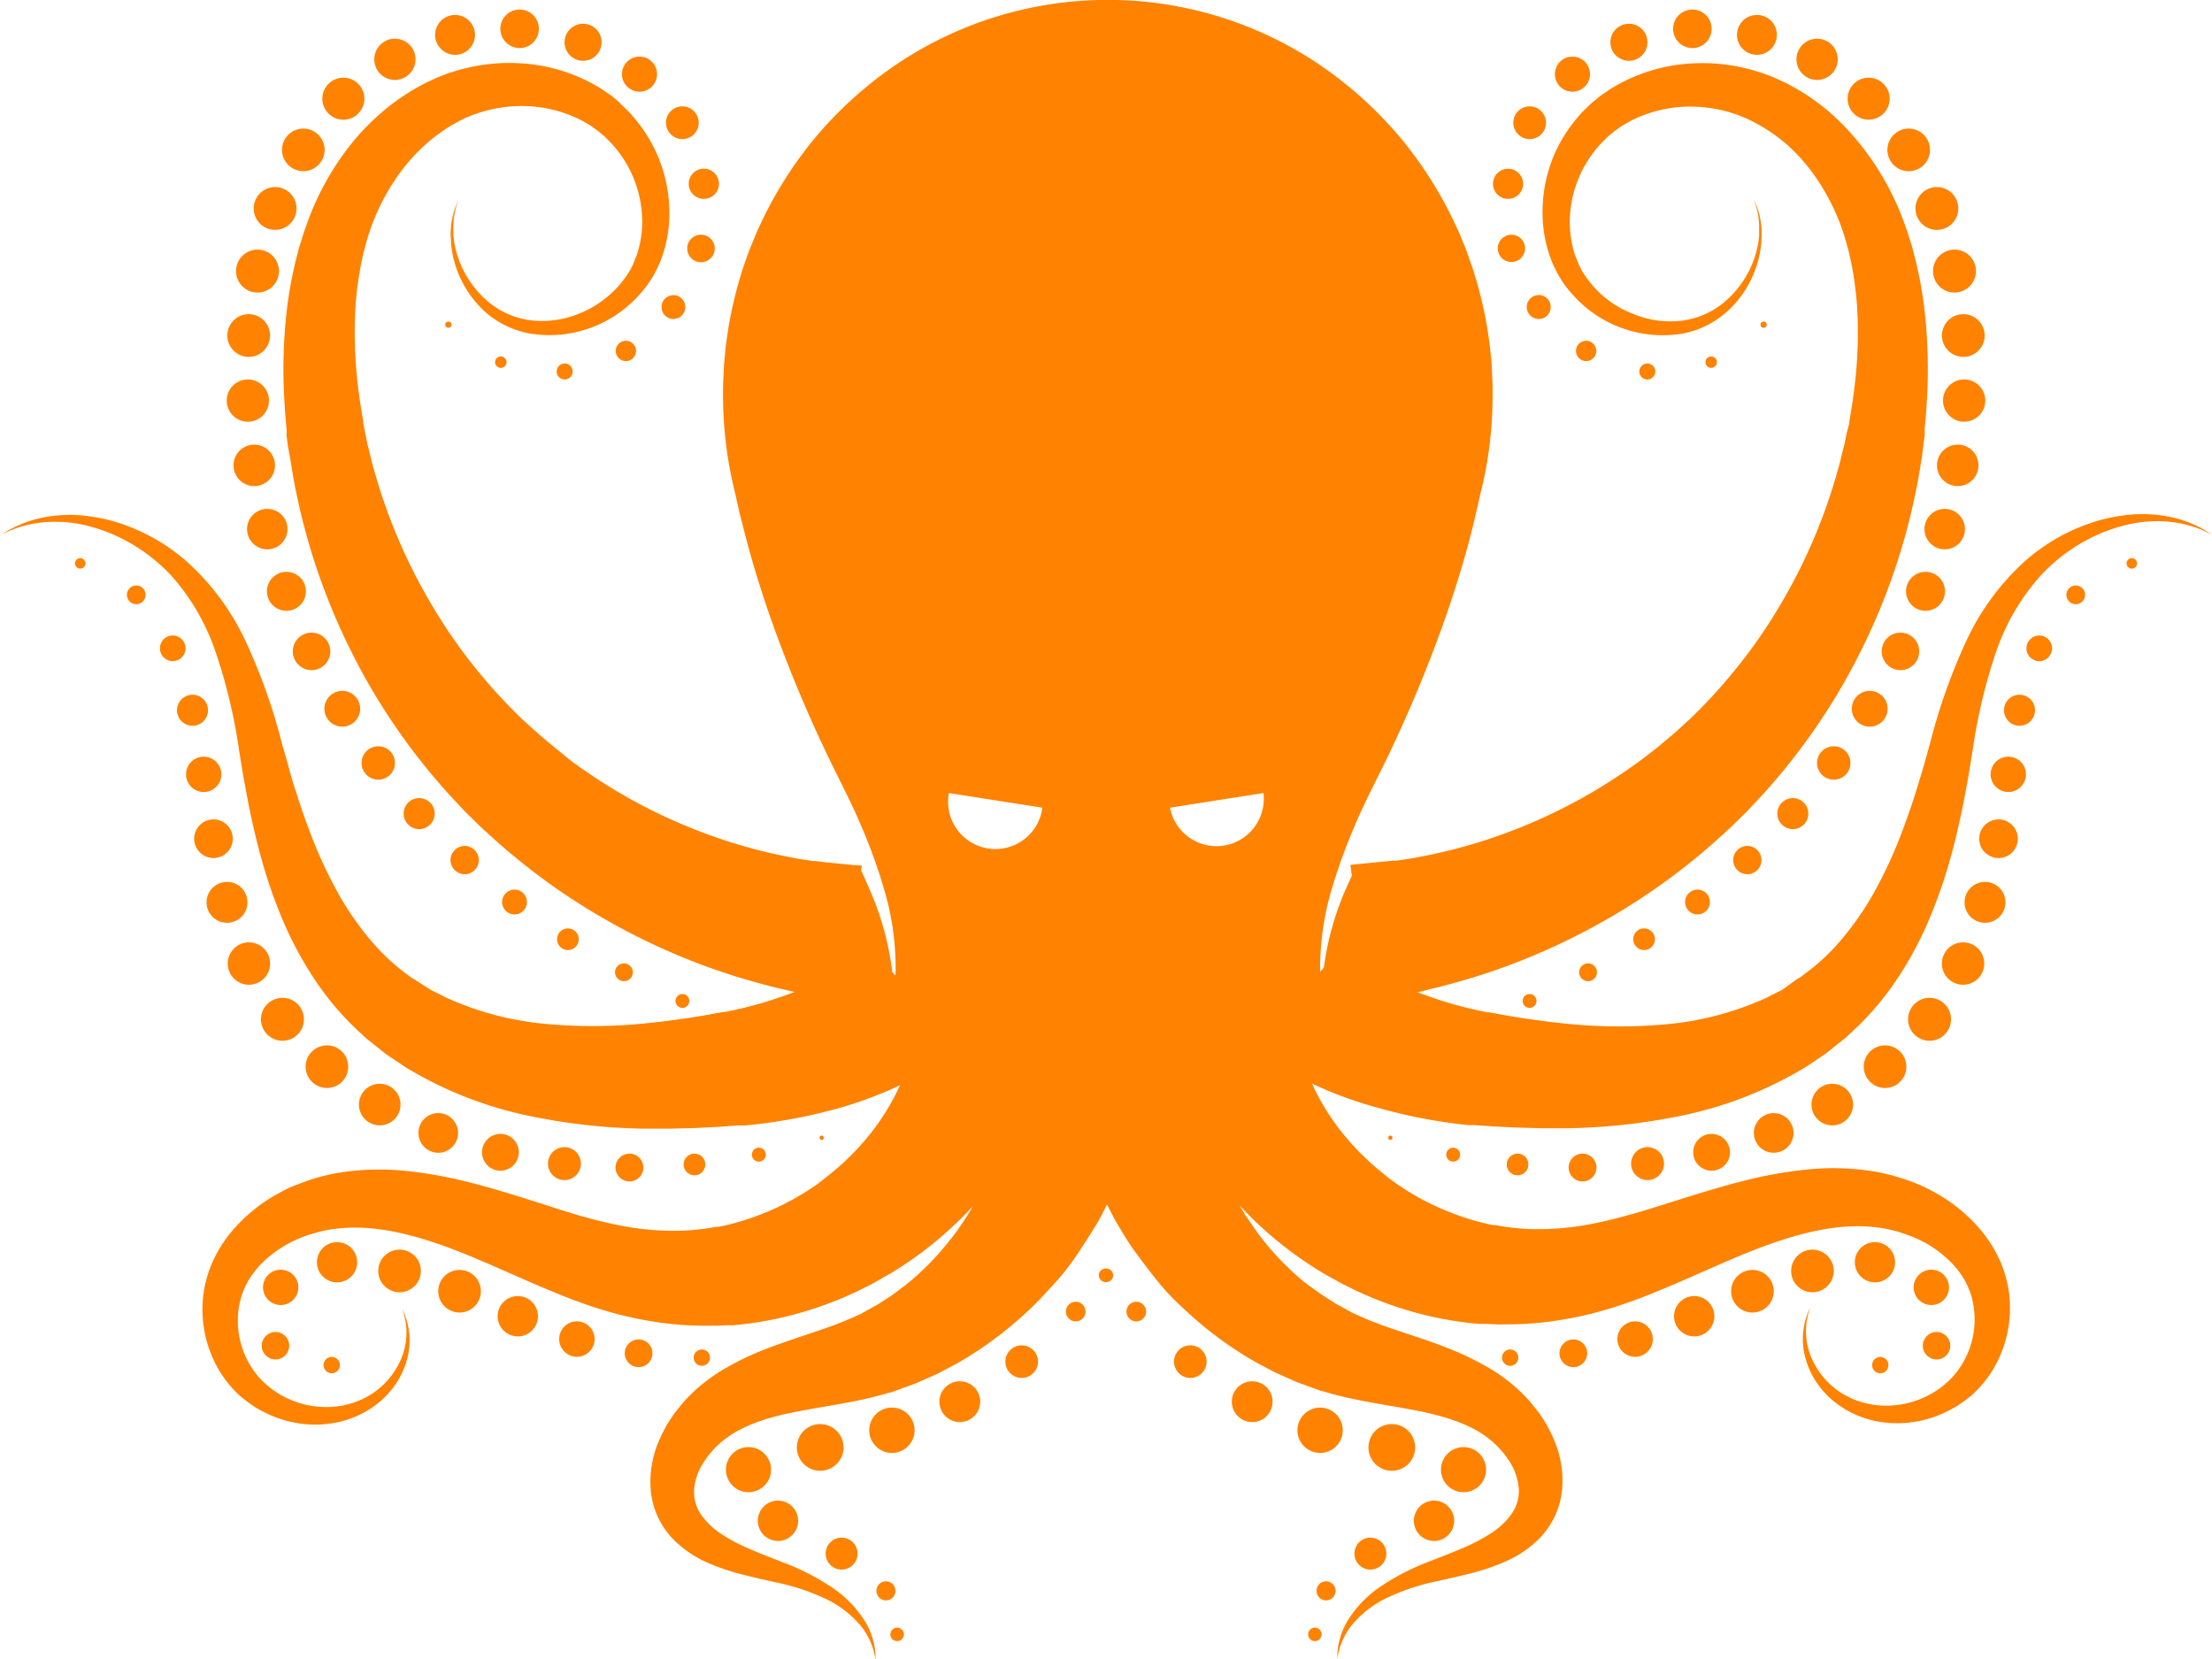 <svg xmlns="http://www.w3.org/2000/svg" viewBox="0 0 389.3 292.04"><defs><style>.cls-1{fill:#ff8200;}</style></defs><title>Mesa de trabajo 1</title><g id="Objects"><path class="cls-1" d="M245.18,151.62h0Z"/><circle class="cls-1" cx="310.39" cy="57.14" r="0.55"/><circle class="cls-1" cx="301.16" cy="63.74" r="1.01"/><circle class="cls-1" cx="289.92" cy="65.38" r="1.41"/><circle class="cls-1" cx="279.15" cy="61.76" r="1.79"/><path class="cls-1" d="M268.7,54A2.11,2.11,0,1,0,271,51.93l-.15,0A2.11,2.11,0,0,0,268.7,54Z"/><path class="cls-1" d="M266,41.31a2.4,2.4,0,0,0-2.4,2.4s0,.07,0,.11A2.4,2.4,0,1,0,266,41.31Z"/><path class="cls-1" d="M265.42,35a2.65,2.65,0,1,0-2.66-2.66A2.64,2.64,0,0,0,265.42,35Z"/><circle class="cls-1" cx="269.21" cy="21.6" r="2.88"/><circle class="cls-1" cx="276.74" cy="13.05" r="3.09"/><circle class="cls-1" cx="286.68" cy="7.44" r="3.26"/><circle class="cls-1" cx="297.85" cy="5.07" r="3.39"/><circle class="cls-1" cx="309.21" cy="6.14" r="3.51"/><circle class="cls-1" cx="319.8" cy="10.44" r="3.63"/><circle class="cls-1" cx="328.87" cy="17.37" r="3.7"/><circle class="cls-1" cx="335.92" cy="26.38" r="3.75"/><circle class="cls-1" cx="340.88" cy="36.69" r="3.77"/><circle class="cls-1" cx="343.98" cy="47.71" r="3.78"/><circle class="cls-1" cx="345.53" cy="59.05" r="3.76"/><circle class="cls-1" cx="345.68" cy="70.5" r="3.72"/><circle class="cls-1" cx="344.55" cy="81.9" r="3.65"/><circle class="cls-1" cx="342.26" cy="93.12" r="3.56"/><circle class="cls-1" cx="338.88" cy="104.07" r="3.43"/><circle class="cls-1" cx="334.47" cy="114.64" r="3.3"/><circle class="cls-1" cx="329.06" cy="124.74" r="3.15"/><circle class="cls-1" cx="322.73" cy="134.28" r="2.94"/><circle class="cls-1" cx="315.53" cy="143.19" r="2.73"/><circle class="cls-1" cx="307.52" cy="151.37" r="2.49"/><circle class="cls-1" cx="298.75" cy="158.75" r="2.19"/><circle class="cls-1" cx="289.35" cy="165.3" r="1.91"/><circle class="cls-1" cx="279.49" cy="171.12" r="1.57"/><circle class="cls-1" cx="269.2" cy="176.16" r="1.22"/><circle class="cls-1" cx="375.18" cy="99.15" r="0.92"/><circle class="cls-1" cx="365.32" cy="104.69" r="1.65"/><circle class="cls-1" cx="358.9" cy="114.1" r="2.26"/><circle class="cls-1" cx="355.42" cy="125" r="2.73"/><circle class="cls-1" cx="353.45" cy="136.28" r="3.11"/><circle class="cls-1" cx="351.73" cy="147.61" r="3.4"/><circle class="cls-1" cx="349.35" cy="158.81" r="3.6"/><circle class="cls-1" cx="345.49" cy="169.58" r="3.73"/><circle class="cls-1" cx="339.59" cy="179.39" r="3.78"/><circle class="cls-1" cx="331.76" cy="187.73" r="3.75"/><circle class="cls-1" cx="322.47" cy="194.4" r="3.66"/><circle class="cls-1" cx="312.16" cy="199.39" r="3.49"/><circle class="cls-1" cx="301.23" cy="202.8" r="3.24"/><circle class="cls-1" cx="289.96" cy="204.79" r="2.9"/><circle class="cls-1" cx="278.52" cy="205.48" r="2.45"/><circle class="cls-1" cx="267.08" cy="204.94" r="1.91"/><circle class="cls-1" cx="255.75" cy="203.21" r="1.23"/><circle class="cls-1" cx="244.69" cy="200.24" r="0.38"/><circle class="cls-1" cx="330.92" cy="240.25" r="1.44"/><circle class="cls-1" cx="340.82" cy="236.84" r="2.42"/><circle class="cls-1" cx="339.9" cy="226.57" r="3.11"/><circle class="cls-1" cx="329.98" cy="222.15" r="3.54"/><circle class="cls-1" cx="318.98" cy="223.68" r="3.75"/><circle class="cls-1" cx="308.42" cy="227.25" r="3.75"/><circle class="cls-1" cx="298.17" cy="231.65" r="3.55"/><circle class="cls-1" cx="287.77" cy="235.67" r="3.12"/><circle class="cls-1" cx="276.9" cy="238.17" r="2.44"/><circle class="cls-1" cx="265.78" cy="238.94" r="1.44"/><circle class="cls-1" cx="233.38" cy="279.98" r="1.68"/><circle class="cls-1" cx="241.18" cy="273.43" r="2.81"/><circle class="cls-1" cx="252.38" cy="267.65" r="3.55"/><circle class="cls-1" cx="257.57" cy="258.65" r="3.97"/><circle class="cls-1" cx="244.95" cy="254.74" r="4.11"/><circle class="cls-1" cx="232.33" cy="251.72" r="3.99"/><circle class="cls-1" cx="220.38" cy="246.69" r="3.59"/><circle class="cls-1" cx="209.49" cy="239.64" r="2.87"/><circle class="cls-1" cx="199.98" cy="230.83" r="1.73"/><circle class="cls-1" cx="231.41" cy="287.64" r="1.19"/><circle class="cls-1" cx="78.91" cy="57.14" r="0.55"/><circle class="cls-1" cx="88.14" cy="63.74" r="1.01"/><circle class="cls-1" cx="99.38" cy="65.38" r="1.41"/><circle class="cls-1" cx="110.15" cy="61.76" r="1.79"/><path class="cls-1" d="M119,52a2.1,2.1,0,1,0-.63,4.14l.17,0A2.1,2.1,0,0,0,119,52Z"/><path class="cls-1" d="M121.28,42.49a2.38,2.38,0,0,0-.33,1.05c0,.06,0,.11,0,.17a2.42,2.42,0,1,0,.34-1.22Z"/><path class="cls-1" d="M121.21,32.34A2.66,2.66,0,0,0,123.88,35l.17,0a2.66,2.66,0,1,0-2.84-2.65Z"/><circle class="cls-1" cx="120.09" cy="21.6" r="2.88"/><circle class="cls-1" cx="112.55" cy="13.05" r="3.09"/><circle class="cls-1" cx="102.62" cy="7.44" r="3.26"/><circle class="cls-1" cx="91.45" cy="5.07" r="3.39"/><circle class="cls-1" cx="80.09" cy="6.14" r="3.51"/><circle class="cls-1" cx="69.5" cy="10.44" r="3.63"/><circle class="cls-1" cx="60.43" cy="17.37" r="3.7"/><circle class="cls-1" cx="53.38" cy="26.38" r="3.75"/><circle class="cls-1" cx="48.42" cy="36.69" r="3.77"/><circle class="cls-1" cx="45.32" cy="47.71" r="3.78"/><circle class="cls-1" cx="43.77" cy="59.05" r="3.76"/><circle class="cls-1" cx="43.62" cy="70.5" r="3.72"/><circle class="cls-1" cx="44.75" cy="81.9" r="3.65"/><circle class="cls-1" cx="47.04" cy="93.12" r="3.56"/><circle class="cls-1" cx="50.41" cy="104.07" r="3.43"/><circle class="cls-1" cx="54.83" cy="114.64" r="3.3"/><circle class="cls-1" cx="60.24" cy="124.74" r="3.15"/><circle class="cls-1" cx="66.57" cy="134.28" r="2.94"/><circle class="cls-1" cx="73.77" cy="143.19" r="2.73"/><circle class="cls-1" cx="81.78" cy="151.37" r="2.49"/><circle class="cls-1" cx="90.55" cy="158.75" r="2.19"/><circle class="cls-1" cx="99.95" cy="165.3" r="1.91"/><circle class="cls-1" cx="109.81" cy="171.12" r="1.57"/><circle class="cls-1" cx="120.1" cy="176.16" r="1.22"/><path class="cls-1" d="M2.25,93.18A20.38,20.38,0,0,1,9,91.84a23.62,23.62,0,0,1,4.82.35,29.49,29.49,0,0,1,5.43,1.6,30.85,30.85,0,0,1,11,7.63A39,39,0,0,1,38,114.91a96.06,96.06,0,0,1,4.13,17.48c.27,1.63.5,3.18.81,4.85s.61,3.32.94,5c.69,3.34,1.49,6.73,2.48,10.14a90.63,90.63,0,0,0,3.69,10.23,63.55,63.55,0,0,0,5.43,9.92A50.16,50.16,0,0,0,63,181.4l1.08,1,.27.25.14.13.29.22.06.05.5.4,2,1.6.5.4.63.43,1.28.86,1.29.86c.43.29.87.57,1.28.79a69.11,69.11,0,0,0,20.79,8,108,108,0,0,0,20.11,2.25c1.59,0,3.14,0,4.68,0l4.51-.12c1.47-.08,2.92-.13,4.33-.22l2.1-.15,1-.07.26,0,.37,0,.48,0a93,93,0,0,0,15.56-2.75,69.63,69.63,0,0,0,11.88-4.33l-.43.93a41.48,41.48,0,0,1-4.45,7.17,45.26,45.26,0,0,1-8,8c-.4.34-.84.64-1.27,1s-.87.64-1.33.93l-1.32.87-1.54.91a46,46,0,0,1-6.36,3,44.69,44.69,0,0,1-7.19,2.1l-.12,0s-.16,0,.07,0h-.07l-.28,0-.57.1-.94.15c-.52.09-1.22.17-1.84.24a38.75,38.75,0,0,1-3.94.22,48.47,48.47,0,0,1-8.31-.69c-1.44-.24-2.8-.53-4.4-.91l-1.07-.26-1.13-.3-2.29-.63C95.55,212,89,209.66,82,207.94a74.46,74.46,0,0,0-10.87-1.89,44.87,44.87,0,0,0-11.38.33,34.67,34.67,0,0,0-5.62,1.42c-.68.24-1.82.67-2.65,1s-1.72.81-2.55,1.27a28.37,28.37,0,0,0-8.62,7.23,23.08,23.08,0,0,0-2.9,4.8l-.21.45-.1.27-.2.55c-.07.2-.13.33-.21.58l-.22.73a18.72,18.72,0,0,0-.62,2.77,21,21,0,0,0,1.1,10.33,20,20,0,0,0,5.41,8l.11.1.12.11.05,0,.2.16.4.32.4.32.5.35c.33.22.66.47,1,.66l1,.55a20,20,0,0,0,4,1.62,19.43,19.43,0,0,0,7.92.58,17.77,17.77,0,0,0,6.71-2.36c.44-.3.84-.53,1.28-.88a13.72,13.72,0,0,0,1.23-1,11.46,11.46,0,0,0,1.06-1.07,11,11,0,0,0,.92-1.12,14.45,14.45,0,0,0,2.29-4.58,12.58,12.58,0,0,0,.08-7l-.32-1c-.11-.28-.22-.52-.3-.71l-.25-.57.19.6c.06.2.14.44.22.73l.21,1a12,12,0,0,1-.79,6.59,13.8,13.8,0,0,1-6.94,7.12,15.34,15.34,0,0,1-5.84,1.33,16.21,16.21,0,0,1-9.52-2.84l-.71-.52c-.23-.17-.42-.36-.63-.53a14.48,14.48,0,0,1-1.31-1.27,15.15,15.15,0,0,1-3.31-13.77,12,12,0,0,1,.58-1.68l.15-.37c0-.12.16-.33.24-.49l.26-.52.13-.26c0-.05-.1.22,0,.08l0-.05.06-.1a15.77,15.77,0,0,1,2.35-3,20.32,20.32,0,0,1,6.7-4.41c.64-.27,1.29-.51,2-.71s1.13-.33,2-.55a25.38,25.38,0,0,1,4.14-.55c5.67-.31,11.71,1.18,17.66,3.36s12,5.12,18.44,7.78l2.45,1,1.24.48,1.31.48c1.57.57,3.38,1.17,5.13,1.67a64.51,64.51,0,0,0,10.83,2.13c1.83.2,3.68.31,5.52.32.94,0,1.79,0,2.81,0l1.36-.07.58,0,.29,0h.07l.21,0,.17,0a62.59,62.59,0,0,0,10.31-1.78,64.82,64.82,0,0,0,9.41-3.23l2.1-.94,2.17-1.09c.7-.34,1.37-.73,2-1.1s1.33-.74,2-1.15a66.33,66.33,0,0,0,12.9-10.27q.67-.69,1.3-1.38c-.32.56-.64,1.12-1,1.7-.92,1.37-1.84,2.84-3,4.22a48,48,0,0,1-7.89,8l-2.39,1.78-2.54,1.64-2.69,1.48-.17.09,0,0c-.16.06.17-.06.12,0l-.1,0-.41.19-.82.37c-.59.28-1,.44-1.46.63l-.68.29-.77.29c-.53.2-1,.4-1.59.59l-1.66.58-1.72.58c-2.32.78-4.77,1.59-7.26,2.54a50,50,0,0,0-7.55,3.57,29.45,29.45,0,0,0-6.9,5.46,21,21,0,0,0-1.43,1.7l-.74.94-.51.76-.64,1-.54,1c-.34.66-.65,1.33-.94,2a18.1,18.1,0,0,0-1.36,8.89,14.48,14.48,0,0,0,1.25,4.44,16.87,16.87,0,0,0,1.09,1.92,15.38,15.38,0,0,0,1.34,1.7,19.23,19.23,0,0,0,6.3,4.38,37.75,37.75,0,0,0,6.25,2.11c2,.52,3.89.91,5.67,1.33a38.07,38.07,0,0,1,9.23,3.1,18.18,18.18,0,0,1,5.8,4.57,12.18,12.18,0,0,1,2.24,4.3l.19.73.09.54.08.45v-1l-.08-.77a12.8,12.8,0,0,0-1.65-4.83,19.74,19.74,0,0,0-5.52-5.89,41,41,0,0,0-9.24-4.77c-1.74-.7-3.54-1.37-5.3-2.13a32.56,32.56,0,0,1-5.1-2.63,13.12,13.12,0,0,1-3.85-3.62,8.55,8.55,0,0,1-.57-1,10.7,10.7,0,0,1-.4-1.11,7.3,7.3,0,0,1-.22-2.23,10.2,10.2,0,0,1,1.59-4.69c.24-.38.5-.76.77-1.13l.43-.54.39-.45.6-.66c.07-.09-.05.07,0,0l0,0,.07-.06.13-.12.26-.24a11.92,11.92,0,0,1,1.07-.92c3-2.33,6.83-3.66,11.23-4.62,2.21-.47,4.54-.87,7-1.29l1.84-.32,1.89-.35c.62-.11,1.28-.26,1.92-.39l1-.21,1.06-.26c.7-.18,1.45-.36,2-.52l.87-.25.44-.12.11,0,.28-.1.24-.09,3.86-1.4,3.71-1.65c1.2-.6,2.37-1.25,3.55-1.87a65.49,65.49,0,0,0,12.35-9.13c1.82-1.66,3.42-3.45,5-5.18s2.91-3.55,4.11-5.37,2.31-3.59,3.35-5.3c.5-.87.92-1.75,1.36-2.59l.19-.38.19.38c.44.84.86,1.72,1.36,2.59,1,1.71,2.06,3.54,3.35,5.3s2.65,3.56,4.11,5.37,3.16,3.52,5,5.18A65.49,65.49,0,0,0,221,239.73c1.18.63,2.35,1.27,3.55,1.87l3.71,1.65,3.86,1.4.24.09.28.1.11,0,.44.12.87.25c.53.16,1.27.34,2,.52l1.06.26,1,.21c.64.13,1.3.28,1.92.39l1.88.35,1.84.32c2.43.42,4.75.82,7,1.29,4.4,1,8.27,2.29,11.23,4.62a11.9,11.9,0,0,1,1.07.92l.26.24.13.12.07.06,0,0s-.1-.13,0,0l.6.66.39.45.43.54c.27.37.53.74.77,1.13a10.2,10.2,0,0,1,1.59,4.69,7.31,7.31,0,0,1-.22,2.23,10.75,10.75,0,0,1-.4,1.11,8.57,8.57,0,0,1-.57,1,13.12,13.12,0,0,1-3.85,3.62,32.56,32.56,0,0,1-5.1,2.63c-1.76.76-3.57,1.43-5.3,2.13a41,41,0,0,0-9.24,4.77,19.74,19.74,0,0,0-5.52,5.89,12.8,12.8,0,0,0-1.65,4.83l-.08.77v1l.08-.45.09-.54.19-.73a12.18,12.18,0,0,1,2.24-4.3,18.18,18.18,0,0,1,5.8-4.57,38.07,38.07,0,0,1,9.23-3.1c1.78-.42,3.67-.81,5.67-1.33a37.75,37.75,0,0,0,6.25-2.11,19.23,19.23,0,0,0,6.3-4.38,15.38,15.38,0,0,0,1.34-1.7,16.87,16.87,0,0,0,1.09-1.92,14.48,14.48,0,0,0,1.25-4.44,18.1,18.1,0,0,0-1.36-8.89c-.28-.68-.6-1.35-.94-2l-.54-1-.64-1-.51-.76-.74-.94a21,21,0,0,0-1.43-1.7,29.45,29.45,0,0,0-6.9-5.46,50,50,0,0,0-7.55-3.57c-2.5-1-4.94-1.76-7.26-2.54l-1.72-.58-1.66-.58c-.56-.19-1.06-.4-1.59-.59l-.77-.29-.68-.29c-.45-.19-.86-.36-1.46-.63l-.82-.37-.41-.19-.1,0c-.05,0,.28.1.12,0l0,0-.17-.09-2.69-1.48-2.54-1.64L230,226a48.05,48.05,0,0,1-7.89-8c-1.12-1.38-2-2.85-3-4.22-.32-.58-.65-1.15-1-1.7q.63.69,1.3,1.38a66.33,66.33,0,0,0,12.9,10.27c.63.41,1.3.77,2,1.15s1.33.76,2,1.1l2.17,1.09,2.1.94a64.82,64.82,0,0,0,9.41,3.23A62.59,62.59,0,0,0,260.37,233l.17,0,.21,0h.07l.29,0,.58,0,1.36.07c1,.05,1.87,0,2.81,0,1.84,0,3.68-.13,5.52-.32a64.51,64.51,0,0,0,10.83-2.13c1.75-.5,3.56-1.1,5.13-1.67l1.31-.48,1.24-.48,2.45-1c6.47-2.66,12.45-5.6,18.44-7.78s12-3.67,17.66-3.36a25.38,25.38,0,0,1,4.14.55c.91.22,1.33.32,2,.55s1.32.45,2,.71a20.32,20.32,0,0,1,6.7,4.41,15.77,15.77,0,0,1,2.35,3l.06.1,0,.05c.07.14-.06-.13,0-.08l.13.26.26.52c.08.16.2.37.24.49l.15.37a12,12,0,0,1,.58,1.68,15.15,15.15,0,0,1-3.31,13.77,14.48,14.48,0,0,1-1.31,1.27c-.21.18-.4.36-.63.53l-.71.52a16.21,16.21,0,0,1-9.52,2.84,15.34,15.34,0,0,1-5.84-1.33,13.8,13.8,0,0,1-6.94-7.12,12,12,0,0,1-.79-6.59l.21-1c.08-.29.16-.53.22-.73l.19-.6-.25.57c-.08.19-.19.42-.3.71l-.32,1a12.58,12.58,0,0,0,.08,7,14.44,14.44,0,0,0,2.29,4.58,11,11,0,0,0,.92,1.12,11.46,11.46,0,0,0,1.06,1.07,13.71,13.71,0,0,0,1.23,1c.44.35.85.58,1.28.88a17.77,17.77,0,0,0,6.71,2.36,19.43,19.43,0,0,0,7.92-.58,20,20,0,0,0,4-1.62l1-.55c.33-.19.66-.44,1-.66l.5-.35.4-.32.4-.32.2-.16.05,0,.12-.11.11-.1a20,20,0,0,0,5.41-8,21,21,0,0,0,1.1-10.33,18.7,18.7,0,0,0-.62-2.77l-.22-.73c-.08-.25-.14-.38-.21-.58l-.2-.55-.1-.27-.21-.45a23.08,23.08,0,0,0-2.9-4.8,28.37,28.37,0,0,0-8.62-7.23c-.83-.46-1.68-.89-2.55-1.27s-2-.81-2.65-1a34.66,34.66,0,0,0-5.62-1.42,44.87,44.87,0,0,0-11.38-.33,74.46,74.46,0,0,0-10.87,1.89c-7,1.72-13.55,4.08-19.69,5.84l-2.29.63-1.13.3-1.07.26c-1.6.39-3,.67-4.4.91a48.46,48.46,0,0,1-8.31.69,38.75,38.75,0,0,1-3.94-.22c-.62-.07-1.33-.15-1.84-.24l-.94-.15-.57-.1-.28,0h-.07c.23,0,0,0,.07,0l-.12,0a44.69,44.69,0,0,1-7.19-2.1,46,46,0,0,1-6.36-3l-1.54-.91-1.32-.87c-.46-.29-.89-.62-1.33-.93s-.87-.62-1.27-1a45.26,45.26,0,0,1-8-8,41.47,41.47,0,0,1-4.45-7.17l-.43-.93a69.63,69.63,0,0,0,11.88,4.33A93,93,0,0,0,258.29,198l.48,0,.37,0,.26,0,1,.07,2.1.15c1.41.09,2.87.15,4.33.22l4.51.12c1.54,0,3.1,0,4.68,0a108,108,0,0,0,20.11-2.25,69.11,69.11,0,0,0,20.79-8c.41-.22.85-.5,1.28-.79l1.29-.86,1.28-.86.63-.43.5-.4,2-1.6.5-.4.06-.05.29-.22.14-.13.27-.25,1.08-1a50.16,50.16,0,0,0,7.55-8.89,63.55,63.55,0,0,0,5.43-9.92,90.63,90.63,0,0,0,3.69-10.23c1-3.41,1.78-6.8,2.48-10.14.33-1.67.65-3.33.94-5s.54-3.22.81-4.85a96.06,96.06,0,0,1,4.13-17.48,39,39,0,0,1,7.86-13.49,30.85,30.85,0,0,1,11-7.63,29.49,29.49,0,0,1,5.43-1.6,23.62,23.62,0,0,1,4.82-.35,20.38,20.38,0,0,1,6.7,1.34c.75.27,1.29.59,1.68.75l.57.27-.54-.33c-.36-.2-.86-.57-1.59-.93a21,21,0,0,0-6.74-2.12,24.9,24.9,0,0,0-5.11-.18,31.38,31.38,0,0,0-6,1.07,33.83,33.83,0,0,0-12.8,7,43.59,43.59,0,0,0-10.4,14,102.28,102.28,0,0,0-6.43,18.06c-.43,1.52-.86,3.14-1.31,4.65s-.92,3.07-1.4,4.61c-1,3.07-2.08,6.12-3.3,9.1a80.29,80.29,0,0,1-4.2,8.59,52,52,0,0,1-5.31,7.6,37.55,37.55,0,0,1-6.46,6.1l-.87.65-.22.16-.11.08.16-.12-.07,0-.54.35L313.95,174l-.54.34-.46.22-.9.45-.89.45a8.36,8.36,0,0,1-.94.44,54,54,0,0,1-16.76,4.35,91,91,0,0,1-16.89,0c-1.36-.12-2.71-.28-4-.42l-3.93-.54c-1.29-.21-2.56-.4-3.81-.62l-1.85-.34-.91-.17-.23,0h0l-.12,0-.48-.1a71.72,71.72,0,0,1-11.74-3.43l.26-.06.72-.17L252,174l1.62-.38,1.7-.46a113.86,113.86,0,0,0,16.34-5.75,116.83,116.83,0,0,0,19.48-10.88,118.06,118.06,0,0,0,10-7.8l2.47-2.22c.82-.72,1.68-1.6,2.52-2.41l1.27-1.24,1.09-1.16,1.08-1.16.54-.58.14-.15.2-.21.07-.08.29-.33a110.88,110.88,0,0,0,8.82-11.24,106.94,106.94,0,0,0,7.55-12.75,112.69,112.69,0,0,0,10.05-29c.28-1.26.49-2.6.71-3.93l.33-2,.23-1.83.23-1.83,0-.23,0-.25V76l0-.49.09-1c.12-1.3.22-2.61.29-3.93a91.67,91.67,0,0,0-.4-15.95,69.68,69.68,0,0,0-1.39-8c-.14-.66-.31-1.32-.49-2s-.34-1.3-.56-2l-.32-1c-.11-.34-.21-.69-.32-1l-.66-1.86a48.63,48.63,0,0,0-8.27-14.21A42.45,42.45,0,0,0,321,18.92a38.46,38.46,0,0,0-7-4.46l-1.76-.81-1.93-.75-2-.61c-.66-.17-1.32-.32-2-.48a32.36,32.36,0,0,0-8-.67,30.2,30.2,0,0,0-14.72,4.42c-.55.35-1.11.75-1.66,1.13a7.83,7.83,0,0,0-.72.55l-.64.53-.32.26-.26.22-.17.16-.68.66a14.66,14.66,0,0,0-1.29,1.36,26.32,26.32,0,0,0-4,6.09A25.75,25.75,0,0,0,271.62,40a23,23,0,0,0,1.66,6.43c.21.46.43.87.64,1.31l.16.32.13.25.1.17.42.68a10.91,10.91,0,0,0,.89,1.3,14.89,14.89,0,0,0,1,1.21,21.16,21.16,0,0,0,19.71,7,16.33,16.33,0,0,0,7.88-4.07,18.63,18.63,0,0,0,4.27-6.05,18.39,18.39,0,0,0,1.49-5.71l.06-1.24c0-.4,0-.78,0-1.14a14,14,0,0,0-.24-2,13.14,13.14,0,0,0-.77-2.56l-.35-.84.28.87a13,13,0,0,1,.56,2.57,13.61,13.61,0,0,1,.09,1.92c0,.35,0,.72,0,1.1l-.15,1.19a17.58,17.58,0,0,1-1.83,5.34,17.34,17.34,0,0,1-4.38,5.31,14.44,14.44,0,0,1-7.24,3.08,17.08,17.08,0,0,1-8.76-1.27A17.71,17.71,0,0,1,283,52.79a17.34,17.34,0,0,1-3.49-3.52,11.43,11.43,0,0,1-.71-1,7.86,7.86,0,0,1-.63-1.09l-.29-.56-.06-.12h0l0-.08-.14-.33c-.18-.44-.37-.9-.53-1.33a19.19,19.19,0,0,1-.87-5.08,20.38,20.38,0,0,1,6.11-15.06l.5-.5c.18-.16.36-.3.54-.45l.54-.45.09-.08h0l.08-.06.34-.24.68-.48a5.07,5.07,0,0,1,.64-.42l1.17-.66a23.15,23.15,0,0,1,11.49-2.5,24.52,24.52,0,0,1,6,1l1.44.47,1.4.56,1.36.66,1.44.81A30.09,30.09,0,0,1,315,25.9a33,33,0,0,1,4.2,4.79,38.37,38.37,0,0,1,5.64,11.65l.46,1.68c.09.31.14.57.2.82l.17.77c.12.5.22,1.06.32,1.61s.21,1.1.28,1.66a58.06,58.06,0,0,1,.65,6.75,79.25,79.25,0,0,1-.7,13.75c-.15,1.15-.33,2.29-.52,3.44l-.15.86-.07.43,0,.11c0-.23,0,0,0,0l0,.23L325,76.24l-.36,1.81-.4,1.62c-.27,1.07-.51,2.13-.85,3.24a97.38,97.38,0,0,1-10.56,24.36,90.07,90.07,0,0,1-7.22,10.32,92.93,92.93,0,0,1-8.07,8.83l-.26.26-.06.06s.2-.21.06-.07l-.15.13-.59.54-1.17,1.07c-.38.35-.78.73-1.15,1l-1,.86c-.71.57-1.32,1.14-2.08,1.7l-2.18,1.68a98.29,98.29,0,0,1-8.77,5.8,95.82,95.82,0,0,1-16.6,7.68,91.48,91.48,0,0,1-13.52,3.63l-1.38.27-1.31.2-1.23.19-.59.09-.28,0h-.06l.42-.07h0l-.16,0-4.27.42-2.34.23-.51.05-.7.07.26,1.91q-.51,1.12-1,2.2A51.23,51.23,0,0,0,233,170.23v.06l-.37.4-.29.32c0-.26,0-.52,0-.8a48.79,48.79,0,0,1,2.29-14.55c.31-1.06.68-2.16,1.06-3.28.73-2.11,1.57-4.32,2.55-6.63,1.47-3.56,3.37-7.25,5.3-11.15a242,242,0,0,0,11.13-26.71c1.71-5,3.33-10.24,4.66-15.72.33-1.37.65-2.76.95-4.15l.23-1,.3-1.22c.16-.67.3-1.33.45-2a69.7,69.7,0,0,0,1.2-8.48c.12-1.44.18-2.9.22-4.36V67.52l-.05-1-.11-2.37c0-.77-.14-1.45-.21-2.18-.11-1.42-.37-2.92-.59-4.41a72.59,72.59,0,0,0-2.09-8.88c-.41-1.48-1-2.92-1.47-4.38-.27-.73-.58-1.43-.87-2.15s-.59-1.44-.93-2.14a70.51,70.51,0,0,0-10.09-16,72.89,72.89,0,0,0-6.7-6.89,74.11,74.11,0,0,0-7.65-5.94,66.61,66.61,0,0,0-73.93,0A70,70,0,0,0,143.66,24,70.36,70.36,0,0,0,133.58,40c-.34.7-.64,1.42-.93,2.14s-.6,1.43-.87,2.15c-.51,1.46-1.06,2.9-1.47,4.38a73.14,73.14,0,0,0-2.09,8.88c-.21,1.49-.48,3-.59,4.46-.07.74-.16,1.48-.21,2.23l-.11,2.22a72.46,72.46,0,0,0,.17,8.77,69.67,69.67,0,0,0,1.2,8.48q.21,1,.45,2.06l.28,1.16.24,1.08c.32,1.47.62,2.77,1,4.15,1.33,5.49,2.95,10.73,4.66,15.72a242.16,242.16,0,0,0,11.13,26.72c1.9,3.86,3.82,7.57,5.29,11.14,1,2.31,1.82,4.52,2.55,6.64.39,1.12.75,2.22,1.06,3.28a48.77,48.77,0,0,1,2.29,14.56c0,.53,0,1-.06,1.46l-.26-.28L157,171c0-.27,0-.53-.08-.82A51.25,51.25,0,0,0,153,156.44c-.43-1-.93-2.14-1.45-3.24l.12-.86-.55-.05,0,0-1.12-.07-1.86-.18-3.26-.32c-.95-.12-1.48-.21-1.48-.21v.05l-.24,0-1.23-.19-1.31-.2-1.38-.27a91.48,91.48,0,0,1-13.52-3.63,95.82,95.82,0,0,1-16.6-7.68,98.27,98.27,0,0,1-8.77-5.8L98.18,132c-.76-.57-1.37-1.13-2.08-1.7l-1-.86c-.36-.32-.77-.7-1.15-1l-1.17-1.07-.59-.54-.15-.13c-.14-.14.11.12.06.07l-.06-.06-.26-.26a92.94,92.94,0,0,1-8.07-8.83,90.08,90.08,0,0,1-7.22-10.32A97.38,97.38,0,0,1,65.89,82.91c-.34-1.11-.58-2.17-.85-3.24l-.4-1.62-.36-1.81-.36-1.81,0-.23s0-.21,0,0l0-.11-.07-.43-.15-.86c-.19-1.14-.37-2.29-.52-3.44a79.23,79.23,0,0,1-.7-13.75,58.06,58.06,0,0,1,.65-6.75c.08-.56.18-1.11.28-1.66s.2-1.11.32-1.61l.17-.77c.06-.25.11-.51.2-.82l.46-1.68a38.37,38.37,0,0,1,5.64-11.65,33,33,0,0,1,4.2-4.79,30.09,30.09,0,0,1,4.91-3.73l1.44-.81L82,20.71l1.4-.56,1.44-.47a24.52,24.52,0,0,1,6-1,23.15,23.15,0,0,1,11.49,2.5l1.17.66a5.07,5.07,0,0,1,.64.42l.68.48.34.24.08.06h0l.09.08.54.45c.18.15.37.29.54.45l.5.5a20.38,20.38,0,0,1,6.11,15.06,19.19,19.19,0,0,1-.87,5.08c-.16.43-.36.89-.53,1.33l-.13.33,0,.08h0l-.06.12-.29.56a7.87,7.87,0,0,1-.63,1.09,11.41,11.41,0,0,1-.71,1,17.34,17.34,0,0,1-3.49,3.52,17.72,17.72,0,0,1-4.16,2.41,17.08,17.08,0,0,1-8.76,1.27,14.44,14.44,0,0,1-7.24-3.08,17.34,17.34,0,0,1-4.38-5.31,17.59,17.59,0,0,1-1.83-5.34l-.15-1.19c0-.38,0-.75,0-1.1a13.61,13.61,0,0,1,.09-1.92A13,13,0,0,1,80.41,36l.28-.87-.35.84a13.13,13.13,0,0,0-.77,2.56,14,14,0,0,0-.24,2c0,.36-.05.74,0,1.14l.06,1.24a18.39,18.39,0,0,0,1.49,5.71,18.63,18.63,0,0,0,4.27,6.05A16.33,16.33,0,0,0,93,58.65a21.16,21.16,0,0,0,19.71-7,14.87,14.87,0,0,0,1-1.21,10.9,10.9,0,0,0,.89-1.3l.42-.68.1-.17.13-.25.16-.32c.21-.44.43-.85.64-1.31A23,23,0,0,0,117.68,40a25.75,25.75,0,0,0-2.32-13.45,26.32,26.32,0,0,0-4-6.09,14.66,14.66,0,0,0-1.29-1.36l-.68-.66-.17-.16L109,18l-.32-.26-.64-.53a7.88,7.88,0,0,0-.72-.55c-.55-.38-1.11-.78-1.66-1.13a30.2,30.2,0,0,0-14.72-4.42,32.36,32.36,0,0,0-8,.67c-.66.16-1.32.31-2,.48l-2,.61-1.93.75-1.76.81a38.47,38.47,0,0,0-7,4.46,42.46,42.46,0,0,0-5.87,5.74A48.63,48.63,0,0,0,54.2,38.87l-.66,1.86c-.1.27-.21.62-.32,1l-.32,1c-.22.69-.39,1.34-.56,2s-.35,1.31-.49,2a69.65,69.65,0,0,0-1.39,8,91.67,91.67,0,0,0-.4,15.95c.07,1.32.17,2.62.29,3.93l.09,1,0,.49v.12l0,.25,0,.23.23,1.83L51,80.26l.33,2c.22,1.33.43,2.68.71,3.93a112.69,112.69,0,0,0,10.05,29,106.94,106.94,0,0,0,7.55,12.75,110.87,110.87,0,0,0,8.82,11.24l.29.33.07.08.2.21.14.15.54.58,1.08,1.16,1.09,1.16,1.27,1.24c.84.81,1.69,1.69,2.52,2.41l2.47,2.22a118,118,0,0,0,10,7.8,116.83,116.83,0,0,0,19.48,10.88A113.86,113.86,0,0,0,134,173.15l1.7.46,1.62.38,1.52.36.72.17.26.06A71.72,71.72,0,0,1,128.09,178l-.48.1-.12,0h0l-.23,0-.91.17-1.85.34c-1.25.22-2.51.41-3.81.62l-3.93.54c-1.32.13-2.67.29-4,.42a91,91,0,0,1-16.89,0,54,54,0,0,1-16.76-4.35,8.35,8.35,0,0,1-.94-.44l-.89-.45-.9-.45-.46-.22-.54-.34-2.16-1.38-.54-.35-.07,0,.18.14h0l-.11-.08-.22-.16-.87-.65a37.55,37.55,0,0,1-6.46-6.1,52,52,0,0,1-5.31-7.6,80.29,80.29,0,0,1-4.2-8.59c-1.23-3-2.31-6-3.3-9.1-.49-1.54-1-3.08-1.4-4.61s-.88-3.14-1.31-4.65a102.26,102.26,0,0,0-6.43-18.06,43.59,43.59,0,0,0-10.4-14,33.83,33.83,0,0,0-12.8-7,31.38,31.38,0,0,0-6-1.07,24.9,24.9,0,0,0-5.11.18,21,21,0,0,0-6.74,2.12c-.73.36-1.22.73-1.59.93L0,94.2l.57-.27C1,93.77,1.49,93.45,2.25,93.18Zm220.11,46.39a8.33,8.33,0,0,1-16.45,2.58Zm-55.36,0,16.45,2.58A8.33,8.33,0,1,1,167,139.56Z"/><circle class="cls-1" cx="14.12" cy="99.15" r="0.92"/><circle class="cls-1" cx="23.98" cy="104.69" r="1.65"/><circle class="cls-1" cx="30.4" cy="114.1" r="2.26"/><circle class="cls-1" cx="33.88" cy="125" r="2.73"/><circle class="cls-1" cx="35.85" cy="136.28" r="3.11"/><circle class="cls-1" cx="37.57" cy="147.61" r="3.4"/><circle class="cls-1" cx="39.95" cy="158.81" r="3.6"/><circle class="cls-1" cx="43.81" cy="169.58" r="3.73"/><circle class="cls-1" cx="49.71" cy="179.39" r="3.78"/><circle class="cls-1" cx="57.54" cy="187.73" r="3.75"/><circle class="cls-1" cx="66.83" cy="194.4" r="3.66"/><circle class="cls-1" cx="77.13" cy="199.39" r="3.49"/><circle class="cls-1" cx="88.07" cy="202.8" r="3.24"/><circle class="cls-1" cx="99.34" cy="204.79" r="2.9"/><circle class="cls-1" cx="110.78" cy="205.48" r="2.45"/><circle class="cls-1" cx="122.22" cy="204.94" r="1.91"/><circle class="cls-1" cx="133.55" cy="203.21" r="1.23"/><circle class="cls-1" cx="144.61" cy="200.24" r="0.38"/><circle class="cls-1" cx="58.38" cy="240.25" r="1.44"/><circle class="cls-1" cx="48.48" cy="236.84" r="2.42"/><circle class="cls-1" cx="49.4" cy="226.57" r="3.11"/><circle class="cls-1" cx="59.32" cy="222.15" r="3.54"/><circle class="cls-1" cx="70.32" cy="223.68" r="3.75"/><circle class="cls-1" cx="80.88" cy="227.25" r="3.75"/><circle class="cls-1" cx="91.13" cy="231.65" r="3.55"/><circle class="cls-1" cx="101.53" cy="235.67" r="3.12"/><circle class="cls-1" cx="112.39" cy="238.17" r="2.44"/><circle class="cls-1" cx="123.52" cy="238.94" r="1.44"/><circle class="cls-1" cx="155.92" cy="279.98" r="1.68"/><circle class="cls-1" cx="148.12" cy="273.43" r="2.81"/><circle class="cls-1" cx="136.92" cy="267.65" r="3.55"/><circle class="cls-1" cx="131.73" cy="258.65" r="3.97"/><circle class="cls-1" cx="144.35" cy="254.74" r="4.11"/><circle class="cls-1" cx="156.97" cy="251.72" r="3.99"/><circle class="cls-1" cx="168.92" cy="246.69" r="3.59"/><circle class="cls-1" cx="179.81" cy="239.64" r="2.87"/><circle class="cls-1" cx="189.32" cy="230.83" r="1.73"/><path class="cls-1" d="M194.65,225.64h.07a1.19,1.19,0,0,0,0-2.38h-.14a1.19,1.19,0,0,0,0,2.38Z"/><circle class="cls-1" cx="157.89" cy="287.64" r="1.19"/></g></svg>